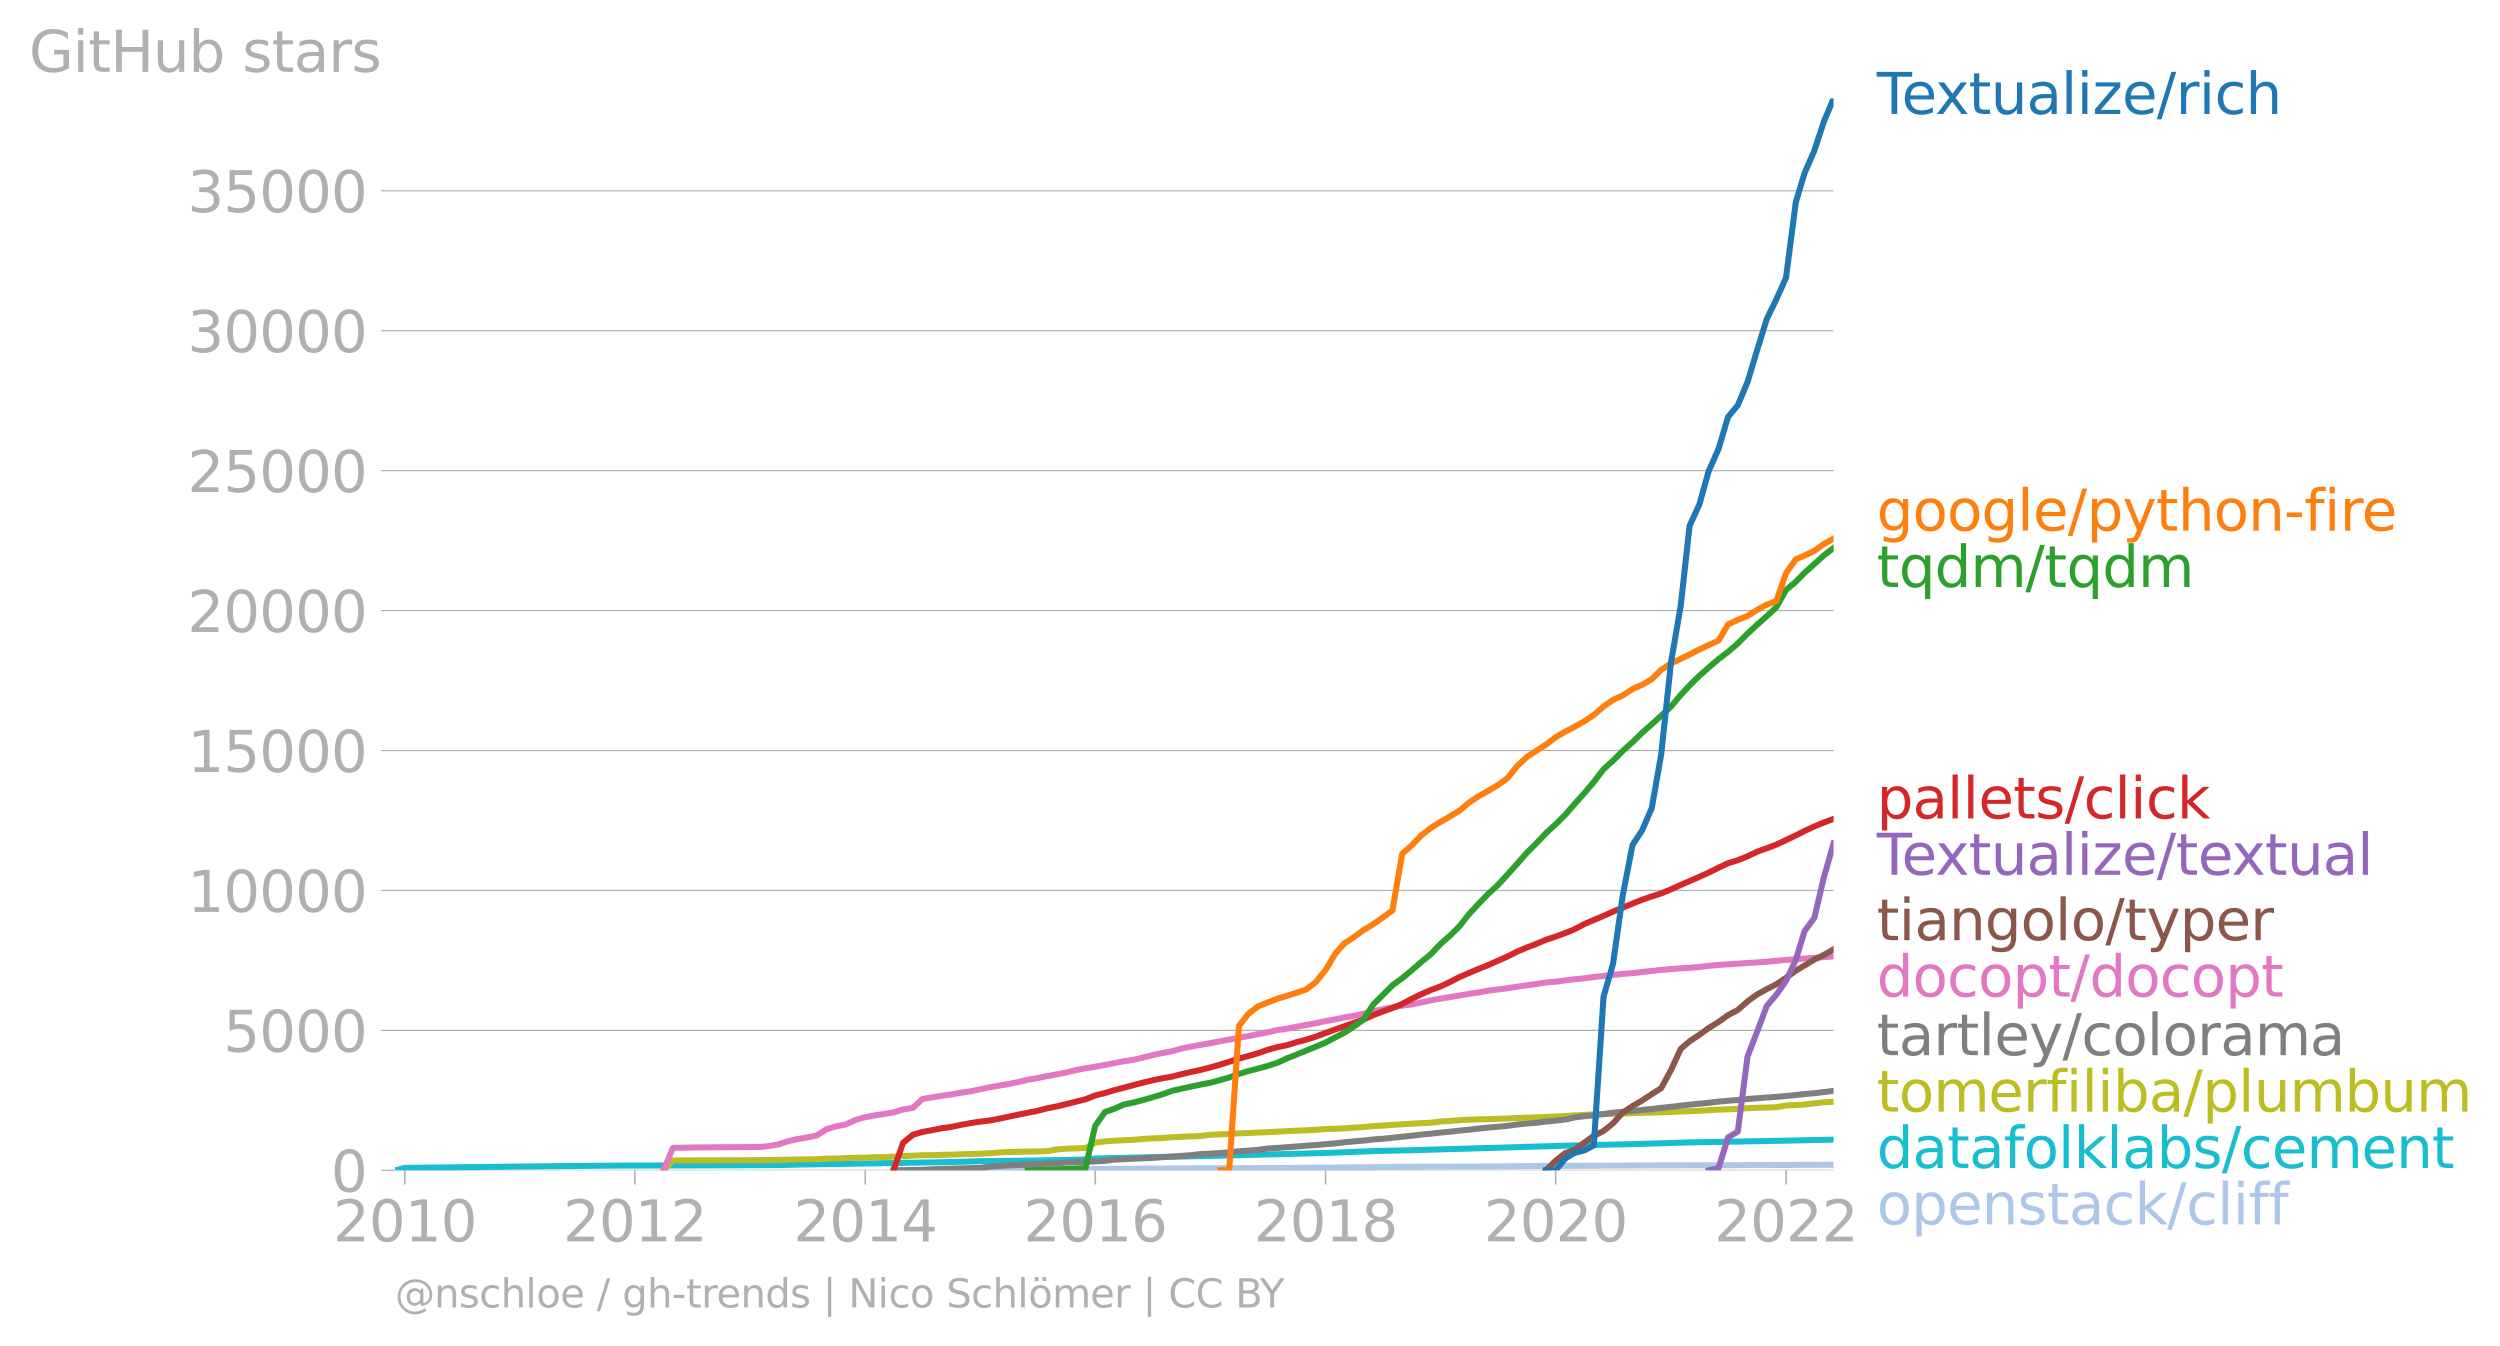 <svg xmlns:xlink="http://www.w3.org/1999/xlink" width="827.509" height="445.428" viewBox="0 0 620.632 334.071" xmlns="http://www.w3.org/2000/svg"><defs><style>*{stroke-linejoin:round;stroke-linecap:butt}</style></defs><g id="figure_1"><path d="M0 334.071h620.632V0H0v334.071z" style="fill:none" id="patch_1"/><g id="axes_1"><path d="M98.073 290.544h357.12V24.432H98.073v266.112z" style="fill:none" id="patch_2"/><g id="matplotlib.axis_1"><g id="xtick_1"><g id="line2d_1"><defs><path id="m440fc0f6ee" d="M0 0v3.5" style="stroke:#b0b0b0;stroke-width:.4"/></defs><use xlink:href="#m440fc0f6ee" x="100.498" y="290.544" style="fill:#b0b0b0;stroke:#b0b0b0;stroke-width:.4"/></g><g style="fill:#b0b0b0" transform="matrix(.14 0 0 -.14 82.683 308.182)" id="text_1"><defs><path id="DejaVuSans-32" d="M1228 531h2203V0H469v531q359 372 979 998 621 627 780 809 303 340 423 576 121 236 121 464 0 372-261 606-261 235-680 235-297 0-627-103-329-103-704-313v638q381 153 712 231 332 78 607 78 725 0 1156-363 431-362 431-968 0-288-108-546-107-257-392-607-78-91-497-524-418-433-1181-1211z" transform="scale(.016)"/><path id="DejaVuSans-30" d="M2034 4250q-487 0-733-480-245-479-245-1442 0-959 245-1439 246-480 733-480 491 0 736 480 246 480 246 1439 0 963-246 1442-245 480-736 480zm0 500q785 0 1199-621 414-620 414-1801 0-1178-414-1799Q2819-91 2034-91q-784 0-1198 620-414 621-414 1799 0 1181 414 1801 414 621 1198 621z" transform="scale(.016)"/><path id="DejaVuSans-31" d="M794 531h1031v3560L703 3866v575l1116 225h631V531h1031V0H794v531z" transform="scale(.016)"/></defs><use xlink:href="#DejaVuSans-32"/><use xlink:href="#DejaVuSans-30" x="63.623"/><use xlink:href="#DejaVuSans-31" x="127.246"/><use xlink:href="#DejaVuSans-30" x="190.869"/></g></g><g id="xtick_2"><use xlink:href="#m440fc0f6ee" x="157.606" y="290.544" style="fill:#b0b0b0;stroke:#b0b0b0;stroke-width:.4" id="line2d_2"/><g style="fill:#b0b0b0" transform="matrix(.14 0 0 -.14 139.791 308.182)" id="text_2"><use xlink:href="#DejaVuSans-32"/><use xlink:href="#DejaVuSans-30" x="63.623"/><use xlink:href="#DejaVuSans-31" x="127.246"/><use xlink:href="#DejaVuSans-32" x="190.869"/></g></g><g id="xtick_3"><use xlink:href="#m440fc0f6ee" x="214.792" y="290.544" style="fill:#b0b0b0;stroke:#b0b0b0;stroke-width:.4" id="line2d_3"/><g style="fill:#b0b0b0" transform="matrix(.14 0 0 -.14 196.977 308.182)" id="text_3"><defs><path id="DejaVuSans-34" d="M2419 4116 825 1625h1594v2491zm-166 550h794V1625h666v-525h-666V0h-628v1100H313v609l1940 2957z" transform="scale(.016)"/></defs><use xlink:href="#DejaVuSans-32"/><use xlink:href="#DejaVuSans-30" x="63.623"/><use xlink:href="#DejaVuSans-31" x="127.246"/><use xlink:href="#DejaVuSans-34" x="190.869"/></g></g><g id="xtick_4"><use xlink:href="#m440fc0f6ee" x="271.9" y="290.544" style="fill:#b0b0b0;stroke:#b0b0b0;stroke-width:.4" id="line2d_4"/><g style="fill:#b0b0b0" transform="matrix(.14 0 0 -.14 254.085 308.182)" id="text_4"><defs><path id="DejaVuSans-36" d="M2113 2584q-425 0-674-291-248-290-248-796 0-503 248-796 249-292 674-292t673 292q248 293 248 796 0 506-248 796-248 291-673 291zm1253 1979v-575q-238 112-480 171-242 60-480 60-625 0-955-422-329-422-376-1275 184 272 462 417 279 145 613 145 703 0 1111-427 408-426 408-1160 0-719-425-1154Q2819-91 2113-91q-810 0-1238 620-428 621-428 1799 0 1106 525 1764t1409 658q238 0 480-47t505-140z" transform="scale(.016)"/></defs><use xlink:href="#DejaVuSans-32"/><use xlink:href="#DejaVuSans-30" x="63.623"/><use xlink:href="#DejaVuSans-31" x="127.246"/><use xlink:href="#DejaVuSans-36" x="190.869"/></g></g><g id="xtick_5"><use xlink:href="#m440fc0f6ee" x="329.086" y="290.544" style="fill:#b0b0b0;stroke:#b0b0b0;stroke-width:.4" id="line2d_5"/><g style="fill:#b0b0b0" transform="matrix(.14 0 0 -.14 311.271 308.182)" id="text_5"><defs><path id="DejaVuSans-38" d="M2034 2216q-450 0-708-241-257-241-257-662 0-422 257-663 258-241 708-241t709 242q260 243 260 662 0 421-258 662-257 241-711 241zm-631 268q-406 100-633 378-226 279-226 679 0 559 398 884 399 325 1092 325 697 0 1094-325t397-884q0-400-227-679-226-278-629-378 456-106 710-416 255-309 255-755 0-679-414-1042Q2806-91 2034-91q-771 0-1186 362-414 363-414 1042 0 446 256 755 257 310 713 416zm-231 997q0-362 226-565 227-203 636-203 407 0 636 203 230 203 230 565 0 363-230 566-229 203-636 203-409 0-636-203-226-203-226-566z" transform="scale(.016)"/></defs><use xlink:href="#DejaVuSans-32"/><use xlink:href="#DejaVuSans-30" x="63.623"/><use xlink:href="#DejaVuSans-31" x="127.246"/><use xlink:href="#DejaVuSans-38" x="190.869"/></g></g><g id="xtick_6"><use xlink:href="#m440fc0f6ee" x="386.194" y="290.544" style="fill:#b0b0b0;stroke:#b0b0b0;stroke-width:.4" id="line2d_6"/><g style="fill:#b0b0b0" transform="matrix(.14 0 0 -.14 368.38 308.182)" id="text_6"><use xlink:href="#DejaVuSans-32"/><use xlink:href="#DejaVuSans-30" x="63.623"/><use xlink:href="#DejaVuSans-32" x="127.246"/><use xlink:href="#DejaVuSans-30" x="190.869"/></g></g><g id="xtick_7"><use xlink:href="#m440fc0f6ee" x="443.38" y="290.544" style="fill:#b0b0b0;stroke:#b0b0b0;stroke-width:.4" id="line2d_7"/><g style="fill:#b0b0b0" transform="matrix(.14 0 0 -.14 425.565 308.182)" id="text_7"><use xlink:href="#DejaVuSans-32"/><use xlink:href="#DejaVuSans-30" x="63.623"/><use xlink:href="#DejaVuSans-32" x="127.246"/><use xlink:href="#DejaVuSans-32" x="190.869"/></g></g></g><g id="matplotlib.axis_2"><g id="ytick_1"><path d="M98.073 290.544h357.12" clip-path="url(#p02542da5e5)" style="fill:none;stroke:#b0b0b0;stroke-width:.3;stroke-linecap:square" id="line2d_8"/><g id="line2d_9"><defs><path id="ma3ceaf0eef" d="M0 0h-3.5" style="stroke:#b0b0b0;stroke-width:.3"/></defs><use xlink:href="#ma3ceaf0eef" x="98.073" y="290.544" style="fill:#b0b0b0;stroke:#b0b0b0;stroke-width:.3"/></g><use xlink:href="#DejaVuSans-30" style="fill:#b0b0b0" transform="matrix(.14 0 0 -.14 82.166 295.863)" id="text_8"/></g><g id="ytick_2"><path d="M98.073 255.803h357.12" clip-path="url(#p02542da5e5)" style="fill:none;stroke:#b0b0b0;stroke-width:.3;stroke-linecap:square" id="line2d_10"/><use xlink:href="#ma3ceaf0eef" x="98.073" y="255.803" style="fill:#b0b0b0;stroke:#b0b0b0;stroke-width:.3" id="line2d_11"/><g style="fill:#b0b0b0" transform="matrix(.14 0 0 -.14 55.443 261.122)" id="text_9"><defs><path id="DejaVuSans-35" d="M691 4666h2478v-532H1269V2991q137 47 274 70 138 23 276 23 781 0 1237-428 457-428 457-1159 0-753-469-1171Q2575-91 1722-91q-294 0-599 50Q819 9 494 109v635q281-153 581-228t634-75q541 0 856 284 316 284 316 772 0 487-316 771-315 285-856 285-253 0-505-56-251-56-513-175v2344z" transform="scale(.016)"/></defs><use xlink:href="#DejaVuSans-35"/><use xlink:href="#DejaVuSans-30" x="63.623"/><use xlink:href="#DejaVuSans-30" x="127.246"/><use xlink:href="#DejaVuSans-30" x="190.869"/></g></g><g id="ytick_3"><path d="M98.073 221.063h357.12" clip-path="url(#p02542da5e5)" style="fill:none;stroke:#b0b0b0;stroke-width:.3;stroke-linecap:square" id="line2d_12"/><use xlink:href="#ma3ceaf0eef" x="98.073" y="221.063" style="fill:#b0b0b0;stroke:#b0b0b0;stroke-width:.3" id="line2d_13"/><g style="fill:#b0b0b0" transform="matrix(.14 0 0 -.14 46.536 226.382)" id="text_10"><use xlink:href="#DejaVuSans-31"/><use xlink:href="#DejaVuSans-30" x="63.623"/><use xlink:href="#DejaVuSans-30" x="127.246"/><use xlink:href="#DejaVuSans-30" x="190.869"/><use xlink:href="#DejaVuSans-30" x="254.492"/></g></g><g id="ytick_4"><path d="M98.073 186.322h357.12" clip-path="url(#p02542da5e5)" style="fill:none;stroke:#b0b0b0;stroke-width:.3;stroke-linecap:square" id="line2d_14"/><use xlink:href="#ma3ceaf0eef" x="98.073" y="186.322" style="fill:#b0b0b0;stroke:#b0b0b0;stroke-width:.3" id="line2d_15"/><g style="fill:#b0b0b0" transform="matrix(.14 0 0 -.14 46.536 191.641)" id="text_11"><use xlink:href="#DejaVuSans-31"/><use xlink:href="#DejaVuSans-35" x="63.623"/><use xlink:href="#DejaVuSans-30" x="127.246"/><use xlink:href="#DejaVuSans-30" x="190.869"/><use xlink:href="#DejaVuSans-30" x="254.492"/></g></g><g id="ytick_5"><path d="M98.073 151.582h357.12" clip-path="url(#p02542da5e5)" style="fill:none;stroke:#b0b0b0;stroke-width:.3;stroke-linecap:square" id="line2d_16"/><use xlink:href="#ma3ceaf0eef" x="98.073" y="151.582" style="fill:#b0b0b0;stroke:#b0b0b0;stroke-width:.3" id="line2d_17"/><g style="fill:#b0b0b0" transform="matrix(.14 0 0 -.14 46.536 156.9)" id="text_12"><use xlink:href="#DejaVuSans-32"/><use xlink:href="#DejaVuSans-30" x="63.623"/><use xlink:href="#DejaVuSans-30" x="127.246"/><use xlink:href="#DejaVuSans-30" x="190.869"/><use xlink:href="#DejaVuSans-30" x="254.492"/></g></g><g id="ytick_6"><path d="M98.073 116.842h357.12" clip-path="url(#p02542da5e5)" style="fill:none;stroke:#b0b0b0;stroke-width:.3;stroke-linecap:square" id="line2d_18"/><use xlink:href="#ma3ceaf0eef" x="98.073" y="116.842" style="fill:#b0b0b0;stroke:#b0b0b0;stroke-width:.3" id="line2d_19"/><g style="fill:#b0b0b0" transform="matrix(.14 0 0 -.14 46.536 122.16)" id="text_13"><use xlink:href="#DejaVuSans-32"/><use xlink:href="#DejaVuSans-35" x="63.623"/><use xlink:href="#DejaVuSans-30" x="127.246"/><use xlink:href="#DejaVuSans-30" x="190.869"/><use xlink:href="#DejaVuSans-30" x="254.492"/></g></g><g id="ytick_7"><path d="M98.073 82.101h357.12" clip-path="url(#p02542da5e5)" style="fill:none;stroke:#b0b0b0;stroke-width:.3;stroke-linecap:square" id="line2d_20"/><use xlink:href="#ma3ceaf0eef" x="98.073" y="82.101" style="fill:#b0b0b0;stroke:#b0b0b0;stroke-width:.3" id="line2d_21"/><g style="fill:#b0b0b0" transform="matrix(.14 0 0 -.14 46.536 87.42)" id="text_14"><defs><path id="DejaVuSans-33" d="M2597 2516q453-97 707-404 255-306 255-756 0-690-475-1069Q2609-91 1734-91q-293 0-604 58T488 141v609q262-153 574-231 313-78 654-78 593 0 904 234t311 681q0 413-289 645-289 233-804 233h-544v519h569q465 0 712 186t247 536q0 359-255 551-254 193-729 193-260 0-557-57-297-56-653-174v562q360 100 674 150t592 50q719 0 1137-327 419-326 419-882 0-388-222-655t-631-370z" transform="scale(.016)"/></defs><use xlink:href="#DejaVuSans-33"/><use xlink:href="#DejaVuSans-30" x="63.623"/><use xlink:href="#DejaVuSans-30" x="127.246"/><use xlink:href="#DejaVuSans-30" x="190.869"/><use xlink:href="#DejaVuSans-30" x="254.492"/></g></g><g id="ytick_8"><path d="M98.073 47.36h357.12" clip-path="url(#p02542da5e5)" style="fill:none;stroke:#b0b0b0;stroke-width:.3;stroke-linecap:square" id="line2d_22"/><use xlink:href="#ma3ceaf0eef" x="98.073" y="47.361" style="fill:#b0b0b0;stroke:#b0b0b0;stroke-width:.3" id="line2d_23"/><g style="fill:#b0b0b0" transform="matrix(.14 0 0 -.14 46.536 52.68)" id="text_15"><use xlink:href="#DejaVuSans-33"/><use xlink:href="#DejaVuSans-35" x="63.623"/><use xlink:href="#DejaVuSans-30" x="127.246"/><use xlink:href="#DejaVuSans-30" x="190.869"/><use xlink:href="#DejaVuSans-30" x="254.492"/></g></g><g style="fill:#b0b0b0" transform="matrix(.14 0 0 -.14 7.2 17.838)" id="text_16"><defs><path id="DejaVuSans-47" d="M3809 666v1253H2778v519h1656V434q-365-259-806-392-440-133-940-133-1094 0-1712 639-617 640-617 1780 0 1144 617 1783 618 639 1712 639 456 0 867-113 411-112 758-331v-672q-350 297-744 447t-828 150q-857 0-1287-478-429-478-429-1425 0-944 429-1422 430-478 1287-478 334 0 596 58 263 58 472 180z" transform="scale(.016)"/><path id="DejaVuSans-69" d="M603 3500h575V0H603v3500zm0 1363h575v-729H603v729z" transform="scale(.016)"/><path id="DejaVuSans-74" d="M1172 4494v-994h1184v-447H1172V1153q0-428 117-550t477-122h590V0h-590q-666 0-919 248-253 249-253 905v1900H172v447h422v994h578z" transform="scale(.016)"/><path id="DejaVuSans-48" d="M628 4666h631V2753h2294v1913h631V0h-631v2222H1259V0H628v4666z" transform="scale(.016)"/><path id="DejaVuSans-75" d="M544 1381v2119h575V1403q0-497 193-746 194-248 582-248 465 0 735 297 271 297 271 810v1984h575V0h-575v538q-209-319-486-474-276-155-642-155-603 0-916 375-312 375-312 1097zm1447 2203z" transform="scale(.016)"/><path id="DejaVuSans-62" d="M3116 1747q0 634-261 995t-717 361q-457 0-718-361t-261-995q0-634 261-995t718-361q456 0 717 361t261 995zM1159 2969q182 312 458 463 277 152 661 152 638 0 1036-506 399-506 399-1331T3314 415Q2916-91 2278-91q-384 0-661 152-276 152-458 464V0H581v4863h578V2969z" transform="scale(.016)"/><path id="DejaVuSans-73" d="M2834 3397v-544q-243 125-506 187-262 63-544 63-428 0-642-131t-214-394q0-200 153-314t616-217l197-44q612-131 870-370t258-667q0-488-386-773Q2250-91 1575-91q-281 0-586 55T347 128v594q319-166 628-249 309-82 613-82 406 0 624 139 219 139 219 392 0 234-158 359-157 125-692 241l-200 47q-534 112-772 345-237 233-237 639 0 494 350 762 350 269 994 269 318 0 599-47 282-46 519-140z" transform="scale(.016)"/><path id="DejaVuSans-61" d="M2194 1759q-697 0-966-159t-269-544q0-306 202-486 202-179 548-179 479 0 768 339t289 901v128h-572zm1147 238V0h-575v531q-197-318-491-470T1556-91q-537 0-855 302-317 302-317 808 0 590 395 890 396 300 1180 300h807v57q0 397-261 614t-733 217q-300 0-585-72-284-72-546-216v532q315 122 612 182 297 61 578 61 760 0 1135-394 375-393 375-1193z" transform="scale(.016)"/><path id="DejaVuSans-72" d="M2631 2963q-97 56-211 82-114 27-251 27-488 0-749-317t-261-911V0H581v3500h578v-544q182 319 472 473 291 155 707 155 59 0 131-8 72-7 159-23l3-590z" transform="scale(.016)"/></defs><use xlink:href="#DejaVuSans-47"/><use xlink:href="#DejaVuSans-69" x="77.49"/><use xlink:href="#DejaVuSans-74" x="105.273"/><use xlink:href="#DejaVuSans-48" x="144.482"/><use xlink:href="#DejaVuSans-75" x="219.678"/><use xlink:href="#DejaVuSans-62" x="283.057"/><use xlink:href="#DejaVuSans-20" x="346.533"/><use xlink:href="#DejaVuSans-73" x="378.32"/><use xlink:href="#DejaVuSans-74" x="430.42"/><use xlink:href="#DejaVuSans-61" x="469.629"/><use xlink:href="#DejaVuSans-72" x="530.908"/><use xlink:href="#DejaVuSans-73" x="572.021"/></g></g><path d="m221.833 290.544 2.347-.007h2.425l2.347-.007h2.425l2.425-.097 2.347-.056 2.425-.014 2.347-.007h2.425l2.425-.014 2.19-.02 2.426-.014 2.347-.007 2.425-.014h2.347l2.425-.007 2.425-.014 2.347-.007 2.425-.007 2.347-.014 2.425-.02 2.425-.022 2.269-.02h2.425l2.347-.028 2.425-.028 2.347-.02 2.425-.008 2.425-.02 2.347-.021 2.425-.014 2.347-.035h2.425l2.426-.007h2.19l2.425-.014 2.347-.007 2.425-.007 2.347-.014h2.425l2.425-.014 2.347-.014 2.425-.027 2.347-.014 2.425-.021 2.425-.02 2.19-.029 2.426-.027 2.347-.014 2.425-.021 2.347-.028 2.425-.056 2.425-.013 2.347-.014 2.425-.007 2.347-.021h2.425l2.425-.007 2.19-.007 2.426-.007 2.347-.007 2.425-.028 2.347-.014 2.425-.02 2.425-.021 2.347-.021 2.425-.021 2.347-.007 2.425-.014 2.425-.02h2.27l2.424-.022 2.347-.007 2.425-.02 2.347-.007 2.425-.007 2.425-.007 2.347-.021 2.425-.02 2.347-.008h4.851l2.19-.014 2.425-.007h2.347l2.425-.007 2.347-.007 2.425-.007 2.425-.027 2.347-.014 2.425-.007 2.347-.007h2.425l2.426-.021 2.19-.014 2.425-.007 2.347-.007 2.425-.007" clip-path="url(#p02542da5e5)" style="fill:none;stroke:#aec7e8;stroke-width:1.5;stroke-linecap:square" id="line2d_24"/><path d="m98.073 290.544 2.425-.619 35.595-.403 16.741-.152 30.98-.084 9.465-.055 4.772-.118 38.098-.626 7.197-.215 14.16-.174 11.97-.243 2.424-.25 14.238-.34 14.394-.306 28.554-.73 11.813-.458 9.544-.223 40.445-1.188 16.741-.389 11.813-.368 23.938-.431 9.388-.202 2.425-.048h0" clip-path="url(#p02542da5e5)" style="fill:none;stroke:#17becf;stroke-width:1.5;stroke-linecap:square" id="line2d_25"/><path d="m164.725 290.544 2.347-2.453 2.425-.028 2.347-.014 2.425-.006h2.425l2.347-.007 2.425-.014h2.347l2.425-.007h2.425l2.19-.021 2.426-.063 2.347-.041 2.425-.042 2.347-.035 2.425-.041 2.425-.14 2.347-.034 2.425-.104 2.347-.07 2.425-.042 2.425-.097 2.19-.02 2.426-.133 2.347-.146 2.425-.083 2.347-.118 2.425-.014 2.425-.076 2.347-.063 2.425-.083 2.347-.07 2.425-.083 2.425-.097 2.19-.195 2.426-.104 2.347-.077 2.425-.041 2.347-.028 2.425-.083 2.425-.417 2.347-.188 2.425-.083 2.347-.084 2.425-1.34 2.425-.306 2.269-.174 2.425-.097 2.347-.125 2.425-.223 2.347-.132 2.425-.083 2.425-.202 2.347-.11 2.425-.105 2.347-.097 2.425-.3 2.426-.103 2.19-.084 2.425-.16 2.347-.09 2.425-.118 2.347-.09 2.425-.132 2.425-.132 2.347-.098 2.425-.097 2.347-.132 2.425-.187 2.425-.07 2.19-.083 2.426-.202 2.347-.118 2.425-.257 2.347-.118 2.425-.174 2.425-.153 2.347-.146 2.425-.139 2.347-.104 2.425-.306 2.425-.145 2.19-.181 2.426-.118 2.347-.097 2.425-.05 2.347-.076 2.425-.083 2.425-.097 2.347-.09 2.425-.09 2.347-.098 2.425-.104 2.425-.14 2.27-.145 2.424-.118 2.347-.118 2.425-.077 2.347-.076 2.425-.084 2.425-.097 2.347-.049 2.425-.076 2.347-.076 2.425-.09 2.426-.105 2.19-.076 2.425-.105 2.347-.166 2.425-.118 2.347-.077 2.425-.097 2.425-.188 2.347-.097 2.425-.049 2.347-.097 2.425-.403 2.426-.125 2.19-.132 2.425-.299 2.347-.264 2.425-.118" clip-path="url(#p02542da5e5)" style="fill:none;stroke:#bcbd22;stroke-width:1.5;stroke-linecap:square" id="line2d_26"/><g style="fill:#1f77b4" transform="matrix(.14 0 0 -.14 465.907 28.295)" id="text_17"><defs><path id="DejaVuSans-54" d="M-19 4666h3947v-532H2272V0h-634v4134H-19v532z" transform="scale(.016)"/><path id="DejaVuSans-65" d="M3597 1894v-281H953q38-594 358-905t892-311q331 0 642 81t618 244V178Q3153 47 2828-22t-659-69q-838 0-1327 487-489 488-489 1320 0 859 464 1363 464 505 1252 505 706 0 1117-455 411-454 411-1235zm-575 169q-6 471-264 752-258 282-683 282-481 0-770-272t-333-766l2050 4z" transform="scale(.016)"/><path id="DejaVuSans-78" d="M3513 3500 2247 1797 3578 0h-678L1881 1375 863 0H184l1360 1831L300 3500h678l928-1247 928 1247h679z" transform="scale(.016)"/><path id="DejaVuSans-6c" d="M603 4863h575V0H603v4863z" transform="scale(.016)"/><path id="DejaVuSans-7a" d="M353 3500h2731v-525L922 459h2162V0H275v525l2163 2516H353v459z" transform="scale(.016)"/><path id="DejaVuSans-2f" d="M1625 4666h531L531-594H0l1625 5260z" transform="scale(.016)"/><path id="DejaVuSans-63" d="M3122 3366v-538q-244 135-489 202t-495 67q-560 0-870-355-309-354-309-995t309-996q310-354 870-354 250 0 495 67t489 202V134Q2881 22 2623-34q-257-57-548-57-791 0-1257 497-465 497-465 1341 0 856 470 1346 471 491 1290 491 265 0 518-55 253-54 491-163z" transform="scale(.016)"/><path id="DejaVuSans-68" d="M3513 2113V0h-575v2094q0 497-194 743-194 247-581 247-466 0-735-297-269-296-269-809V0H581v4863h578V2956q207 316 486 472 280 156 646 156 603 0 912-373 310-373 310-1098z" transform="scale(.016)"/></defs><use xlink:href="#DejaVuSans-54"/><use xlink:href="#DejaVuSans-65" x="44.084"/><use xlink:href="#DejaVuSans-78" x="103.857"/><use xlink:href="#DejaVuSans-74" x="163.037"/><use xlink:href="#DejaVuSans-75" x="202.246"/><use xlink:href="#DejaVuSans-61" x="265.625"/><use xlink:href="#DejaVuSans-6c" x="326.904"/><use xlink:href="#DejaVuSans-69" x="354.688"/><use xlink:href="#DejaVuSans-7a" x="382.471"/><use xlink:href="#DejaVuSans-65" x="434.961"/><use xlink:href="#DejaVuSans-2f" x="496.484"/><use xlink:href="#DejaVuSans-72" x="530.176"/><use xlink:href="#DejaVuSans-69" x="571.289"/><use xlink:href="#DejaVuSans-63" x="599.072"/><use xlink:href="#DejaVuSans-68" x="654.053"/></g><g style="fill:#ff7f0e" transform="matrix(.14 0 0 -.14 465.907 131.725)" id="text_18"><defs><path id="DejaVuSans-67" d="M2906 1791q0 625-258 968-257 344-723 344-462 0-720-344-258-343-258-968 0-622 258-966t720-344q466 0 723 344 258 344 258 966zm575-1357q0-893-397-1329-396-436-1215-436-303 0-572 45t-522 139v559q253-137 500-202 247-66 503-66 566 0 847 295t281 892v285q-178-310-456-463T1784 0Q1141 0 747 490 353 981 353 1791q0 812 394 1302 394 491 1037 491 388 0 666-153t456-462v531h575V434z" transform="scale(.016)"/><path id="DejaVuSans-6f" d="M1959 3097q-462 0-731-361t-269-989q0-628 267-989 268-361 733-361 460 0 728 362 269 363 269 988 0 622-269 986-268 364-728 364zm0 487q750 0 1178-488 429-487 429-1349 0-859-429-1349Q2709-91 1959-91q-753 0-1180 489-426 490-426 1349 0 862 426 1349 427 488 1180 488z" transform="scale(.016)"/><path id="DejaVuSans-70" d="M1159 525v-1856H581v4831h578v-531q182 312 458 463 277 152 661 152 638 0 1036-506 399-506 399-1331T3314 415Q2916-91 2278-91q-384 0-661 152-276 152-458 464zm1957 1222q0 634-261 995t-717 361q-457 0-718-361t-261-995q0-634 261-995t718-361q456 0 717 361t261 995z" transform="scale(.016)"/><path id="DejaVuSans-79" d="M2059-325q-243-625-475-815-231-191-618-191H506v481h338q237 0 368 113 132 112 291 531l103 262L191 3500h609L1894 763l1094 2737h609L2059-325z" transform="scale(.016)"/><path id="DejaVuSans-6e" d="M3513 2113V0h-575v2094q0 497-194 743-194 247-581 247-466 0-735-297-269-296-269-809V0H581v3500h578v-544q207 316 486 472 280 156 646 156 603 0 912-373 310-373 310-1098z" transform="scale(.016)"/><path id="DejaVuSans-2d" d="M313 2009h1684v-512H313v512z" transform="scale(.016)"/><path id="DejaVuSans-66" d="M2375 4863v-479h-550q-309 0-430-125-120-125-120-450v-309h947v-447h-947V0H697v3053H147v447h550v244q0 584 272 851 272 268 862 268h544z" transform="scale(.016)"/></defs><use xlink:href="#DejaVuSans-67"/><use xlink:href="#DejaVuSans-6f" x="63.477"/><use xlink:href="#DejaVuSans-6f" x="124.658"/><use xlink:href="#DejaVuSans-67" x="185.84"/><use xlink:href="#DejaVuSans-6c" x="249.316"/><use xlink:href="#DejaVuSans-65" x="277.1"/><use xlink:href="#DejaVuSans-2f" x="338.623"/><use xlink:href="#DejaVuSans-70" x="372.314"/><use xlink:href="#DejaVuSans-79" x="435.791"/><use xlink:href="#DejaVuSans-74" x="494.971"/><use xlink:href="#DejaVuSans-68" x="534.18"/><use xlink:href="#DejaVuSans-6f" x="597.559"/><use xlink:href="#DejaVuSans-6e" x="658.74"/><use xlink:href="#DejaVuSans-2d" x="722.119"/><use xlink:href="#DejaVuSans-66" x="758.203"/><use xlink:href="#DejaVuSans-69" x="793.408"/><use xlink:href="#DejaVuSans-72" x="821.191"/><use xlink:href="#DejaVuSans-65" x="860.055"/></g><g style="fill:#2ca02c" transform="matrix(.14 0 0 -.14 465.907 145.725)" id="text_19"><defs><path id="DejaVuSans-71" d="M947 1747q0-634 261-995t717-361q456 0 718 361 263 361 263 995t-263 995q-262 361-718 361t-717-361q-261-361-261-995zM2906 525q-181-312-458-464-276-152-664-152-634 0-1033 506-398 507-398 1332t398 1331q399 506 1033 506 388 0 664-152 277-151 458-463v531h575v-4831h-575V525z" transform="scale(.016)"/><path id="DejaVuSans-64" d="M2906 2969v1894h575V0h-575v525q-181-312-458-464-276-152-664-152-634 0-1033 506-398 507-398 1332t398 1331q399 506 1033 506 388 0 664-152 277-151 458-463zM947 1747q0-634 261-995t717-361q456 0 718 361 263 361 263 995t-263 995q-262 361-718 361t-717-361q-261-361-261-995z" transform="scale(.016)"/><path id="DejaVuSans-6d" d="M3328 2828q216 388 516 572t706 184q547 0 844-383 297-382 297-1088V0h-578v2094q0 503-179 746-178 244-543 244-447 0-707-297-259-296-259-809V0h-578v2094q0 506-178 748t-550 242q-441 0-701-298-259-298-259-808V0H581v3500h578v-544q197 322 472 475t653 153q382 0 649-194 267-193 395-562z" transform="scale(.016)"/></defs><use xlink:href="#DejaVuSans-74"/><use xlink:href="#DejaVuSans-71" x="39.209"/><use xlink:href="#DejaVuSans-64" x="102.686"/><use xlink:href="#DejaVuSans-6d" x="166.162"/><use xlink:href="#DejaVuSans-2f" x="263.574"/><use xlink:href="#DejaVuSans-74" x="297.266"/><use xlink:href="#DejaVuSans-71" x="336.475"/><use xlink:href="#DejaVuSans-64" x="399.951"/><use xlink:href="#DejaVuSans-6d" x="463.428"/></g><g style="fill:#d62728" transform="matrix(.14 0 0 -.14 465.907 203.179)" id="text_20"><defs><path id="DejaVuSans-6b" d="M581 4863h578V1991l1716 1509h734L1753 1863 3688 0h-750L1159 1709V0H581v4863z" transform="scale(.016)"/></defs><use xlink:href="#DejaVuSans-70"/><use xlink:href="#DejaVuSans-61" x="63.477"/><use xlink:href="#DejaVuSans-6c" x="124.756"/><use xlink:href="#DejaVuSans-6c" x="152.539"/><use xlink:href="#DejaVuSans-65" x="180.322"/><use xlink:href="#DejaVuSans-74" x="241.846"/><use xlink:href="#DejaVuSans-73" x="281.055"/><use xlink:href="#DejaVuSans-2f" x="333.154"/><use xlink:href="#DejaVuSans-63" x="366.846"/><use xlink:href="#DejaVuSans-6c" x="421.826"/><use xlink:href="#DejaVuSans-69" x="449.609"/><use xlink:href="#DejaVuSans-63" x="477.393"/><use xlink:href="#DejaVuSans-6b" x="532.373"/></g><g style="fill:#9467bd" transform="matrix(.14 0 0 -.14 465.907 217.179)" id="text_21"><use xlink:href="#DejaVuSans-54"/><use xlink:href="#DejaVuSans-65" x="44.084"/><use xlink:href="#DejaVuSans-78" x="103.857"/><use xlink:href="#DejaVuSans-74" x="163.037"/><use xlink:href="#DejaVuSans-75" x="202.246"/><use xlink:href="#DejaVuSans-61" x="265.625"/><use xlink:href="#DejaVuSans-6c" x="326.904"/><use xlink:href="#DejaVuSans-69" x="354.688"/><use xlink:href="#DejaVuSans-7a" x="382.471"/><use xlink:href="#DejaVuSans-65" x="434.961"/><use xlink:href="#DejaVuSans-2f" x="496.484"/><use xlink:href="#DejaVuSans-74" x="530.176"/><use xlink:href="#DejaVuSans-65" x="569.385"/><use xlink:href="#DejaVuSans-78" x="629.158"/><use xlink:href="#DejaVuSans-74" x="688.338"/><use xlink:href="#DejaVuSans-75" x="727.547"/><use xlink:href="#DejaVuSans-61" x="790.926"/><use xlink:href="#DejaVuSans-6c" x="852.205"/></g><g style="fill:#8c564b" transform="matrix(.14 0 0 -.14 465.907 233.406)" id="text_22"><use xlink:href="#DejaVuSans-74"/><use xlink:href="#DejaVuSans-69" x="39.209"/><use xlink:href="#DejaVuSans-61" x="66.992"/><use xlink:href="#DejaVuSans-6e" x="128.271"/><use xlink:href="#DejaVuSans-67" x="191.65"/><use xlink:href="#DejaVuSans-6f" x="255.127"/><use xlink:href="#DejaVuSans-6c" x="316.309"/><use xlink:href="#DejaVuSans-6f" x="344.092"/><use xlink:href="#DejaVuSans-2f" x="405.273"/><use xlink:href="#DejaVuSans-74" x="438.965"/><use xlink:href="#DejaVuSans-79" x="478.174"/><use xlink:href="#DejaVuSans-70" x="537.354"/><use xlink:href="#DejaVuSans-65" x="600.83"/><use xlink:href="#DejaVuSans-72" x="662.354"/></g><g style="fill:#e377c2" transform="matrix(.14 0 0 -.14 465.907 247.406)" id="text_23"><use xlink:href="#DejaVuSans-64"/><use xlink:href="#DejaVuSans-6f" x="63.477"/><use xlink:href="#DejaVuSans-63" x="124.658"/><use xlink:href="#DejaVuSans-6f" x="179.639"/><use xlink:href="#DejaVuSans-70" x="240.82"/><use xlink:href="#DejaVuSans-74" x="304.297"/><use xlink:href="#DejaVuSans-2f" x="343.506"/><use xlink:href="#DejaVuSans-64" x="377.197"/><use xlink:href="#DejaVuSans-6f" x="440.674"/><use xlink:href="#DejaVuSans-63" x="501.855"/><use xlink:href="#DejaVuSans-6f" x="556.836"/><use xlink:href="#DejaVuSans-70" x="618.018"/><use xlink:href="#DejaVuSans-74" x="681.494"/></g><g style="fill:#7f7f7f" transform="matrix(.14 0 0 -.14 465.907 261.962)" id="text_24"><use xlink:href="#DejaVuSans-74"/><use xlink:href="#DejaVuSans-61" x="39.209"/><use xlink:href="#DejaVuSans-72" x="100.488"/><use xlink:href="#DejaVuSans-74" x="141.602"/><use xlink:href="#DejaVuSans-6c" x="180.811"/><use xlink:href="#DejaVuSans-65" x="208.594"/><use xlink:href="#DejaVuSans-79" x="270.117"/><use xlink:href="#DejaVuSans-2f" x="329.297"/><use xlink:href="#DejaVuSans-63" x="362.988"/><use xlink:href="#DejaVuSans-6f" x="417.969"/><use xlink:href="#DejaVuSans-6c" x="479.15"/><use xlink:href="#DejaVuSans-6f" x="506.934"/><use xlink:href="#DejaVuSans-72" x="568.115"/><use xlink:href="#DejaVuSans-61" x="609.229"/><use xlink:href="#DejaVuSans-6d" x="670.508"/><use xlink:href="#DejaVuSans-61" x="767.92"/></g><g style="fill:#bcbd22" transform="matrix(.14 0 0 -.14 465.907 275.962)" id="text_25"><use xlink:href="#DejaVuSans-74"/><use xlink:href="#DejaVuSans-6f" x="39.209"/><use xlink:href="#DejaVuSans-6d" x="100.391"/><use xlink:href="#DejaVuSans-65" x="197.803"/><use xlink:href="#DejaVuSans-72" x="259.326"/><use xlink:href="#DejaVuSans-66" x="300.439"/><use xlink:href="#DejaVuSans-69" x="335.645"/><use xlink:href="#DejaVuSans-6c" x="363.428"/><use xlink:href="#DejaVuSans-69" x="391.211"/><use xlink:href="#DejaVuSans-62" x="418.994"/><use xlink:href="#DejaVuSans-61" x="482.471"/><use xlink:href="#DejaVuSans-2f" x="543.75"/><use xlink:href="#DejaVuSans-70" x="577.441"/><use xlink:href="#DejaVuSans-6c" x="640.918"/><use xlink:href="#DejaVuSans-75" x="668.701"/><use xlink:href="#DejaVuSans-6d" x="732.08"/><use xlink:href="#DejaVuSans-62" x="829.492"/><use xlink:href="#DejaVuSans-75" x="892.969"/><use xlink:href="#DejaVuSans-6d" x="956.348"/></g><g style="fill:#17becf" transform="matrix(.14 0 0 -.14 465.907 289.962)" id="text_26"><use xlink:href="#DejaVuSans-64"/><use xlink:href="#DejaVuSans-61" x="63.477"/><use xlink:href="#DejaVuSans-74" x="124.756"/><use xlink:href="#DejaVuSans-61" x="163.965"/><use xlink:href="#DejaVuSans-66" x="225.244"/><use xlink:href="#DejaVuSans-6f" x="260.449"/><use xlink:href="#DejaVuSans-6c" x="321.631"/><use xlink:href="#DejaVuSans-6b" x="349.414"/><use xlink:href="#DejaVuSans-6c" x="407.324"/><use xlink:href="#DejaVuSans-61" x="435.107"/><use xlink:href="#DejaVuSans-62" x="496.387"/><use xlink:href="#DejaVuSans-73" x="559.863"/><use xlink:href="#DejaVuSans-2f" x="611.963"/><use xlink:href="#DejaVuSans-63" x="645.654"/><use xlink:href="#DejaVuSans-65" x="700.635"/><use xlink:href="#DejaVuSans-6d" x="762.158"/><use xlink:href="#DejaVuSans-65" x="859.57"/><use xlink:href="#DejaVuSans-6e" x="921.094"/><use xlink:href="#DejaVuSans-74" x="984.473"/></g><g style="fill:#aec7e8" transform="matrix(.14 0 0 -.14 465.907 303.962)" id="text_27"><use xlink:href="#DejaVuSans-6f"/><use xlink:href="#DejaVuSans-70" x="61.182"/><use xlink:href="#DejaVuSans-65" x="124.658"/><use xlink:href="#DejaVuSans-6e" x="186.182"/><use xlink:href="#DejaVuSans-73" x="249.561"/><use xlink:href="#DejaVuSans-74" x="301.66"/><use xlink:href="#DejaVuSans-61" x="340.869"/><use xlink:href="#DejaVuSans-63" x="402.148"/><use xlink:href="#DejaVuSans-6b" x="457.129"/><use xlink:href="#DejaVuSans-2f" x="515.039"/><use xlink:href="#DejaVuSans-63" x="548.73"/><use xlink:href="#DejaVuSans-6c" x="603.711"/><use xlink:href="#DejaVuSans-69" x="631.494"/><use xlink:href="#DejaVuSans-66" x="659.277"/><use xlink:href="#DejaVuSans-66" x="694.482"/></g><g style="fill:#b0b0b0" transform="matrix(.097 0 0 -.097 98.073 324.58)" id="text_28"><defs><path id="DejaVuSans-40" d="M2381 1678q0-447 222-702 222-254 610-254 384 0 604 256 221 256 221 700 0 438-225 695-225 258-607 258-378 0-602-256-223-256-223-697zm1703-934q-187-241-429-355t-564-114q-538 0-874 389t-336 1014q0 625 337 1015 338 391 873 391 322 0 565-117 244-117 428-354v409h447V722q457 69 714 417 258 349 258 902 0 334-99 628-98 294-298 544-325 409-792 626t-1017 217q-384 0-738-102-353-101-653-301-490-319-767-836-276-517-276-1120 0-497 179-932 180-434 521-765 328-325 759-495 431-171 922-171 403 0 792 136t714 389l281-347q-390-303-851-464t-936-161q-578 0-1091 205-512 205-912 595Q841 78 631 592q-209 514-209 1105 0 569 212 1084 213 516 607 907 403 396 931 607t1119 211q662 0 1229-272 568-271 952-771 234-307 357-666 124-359 124-744 0-822-497-1297T4084 263v481z" transform="scale(.016)"/><path id="DejaVuSans-7c" d="M1344 4891v-6400H813v6400h531z" transform="scale(.016)"/><path id="DejaVuSans-4e" d="M628 4666h850L3547 763v3903h612V0h-850L1241 3903V0H628v4666z" transform="scale(.016)"/><path id="DejaVuSans-53" d="M3425 4513v-616q-359 172-678 256-319 85-616 85-515 0-795-200t-280-569q0-310 186-468 186-157 705-254l381-78q706-135 1042-474t336-907q0-679-455-1029Q2797-91 1919-91q-331 0-705 75-373 75-773 222v650q384-215 753-325 369-109 725-109 540 0 834 212 294 213 294 607 0 343-211 537t-692 291l-385 75q-706 140-1022 440-315 300-315 835 0 619 436 975t1201 356q329 0 669-60 341-59 697-177z" transform="scale(.016)"/><path id="DejaVuSans-f6" d="M1959 3097q-462 0-731-361t-269-989q0-628 267-989 268-361 733-361 460 0 728 362 269 363 269 988 0 622-269 986-268 364-728 364zm0 487q750 0 1178-488 429-487 429-1349 0-859-429-1349Q2709-91 1959-91q-753 0-1180 489-426 490-426 1349 0 862 426 1349 427 488 1180 488zm295 1266h634v-631h-634v631zm-1222 0h634v-631h-634v631z" transform="scale(.016)"/><path id="DejaVuSans-43" d="M4122 4306v-665q-319 297-680 443-361 147-767 147-800 0-1225-489t-425-1414q0-922 425-1411t1225-489q406 0 767 147t680 444V359q-331-225-702-338-370-112-782-112-1060 0-1670 648-609 649-609 1771 0 1125 609 1773 610 649 1670 649 418 0 788-111 371-111 696-333z" transform="scale(.016)"/><path id="DejaVuSans-42" d="M1259 2228V519h1013q509 0 754 211 246 211 246 645 0 438-246 645-245 208-754 208H1259zm0 1919V2741h935q462 0 688 173 227 174 227 530 0 353-227 528-226 175-688 175h-935zm-631 519h1613q722 0 1112-300 391-300 391-853 0-429-200-682t-588-315q466-100 724-418 258-317 258-792 0-625-425-966Q3088 0 2303 0H628v4666z" transform="scale(.016)"/><path id="DejaVuSans-59" d="M-13 4666h679l1293-1919 1285 1919h678L2272 2222V0h-634v2222L-13 4666z" transform="scale(.016)"/></defs><use xlink:href="#DejaVuSans-40"/><use xlink:href="#DejaVuSans-6e" x="100"/><use xlink:href="#DejaVuSans-73" x="163.379"/><use xlink:href="#DejaVuSans-63" x="215.479"/><use xlink:href="#DejaVuSans-68" x="270.459"/><use xlink:href="#DejaVuSans-6c" x="333.838"/><use xlink:href="#DejaVuSans-6f" x="361.621"/><use xlink:href="#DejaVuSans-65" x="422.803"/><use xlink:href="#DejaVuSans-20" x="484.326"/><use xlink:href="#DejaVuSans-2f" x="516.113"/><use xlink:href="#DejaVuSans-20" x="549.805"/><use xlink:href="#DejaVuSans-67" x="581.592"/><use xlink:href="#DejaVuSans-68" x="645.068"/><use xlink:href="#DejaVuSans-2d" x="708.447"/><use xlink:href="#DejaVuSans-74" x="744.531"/><use xlink:href="#DejaVuSans-72" x="783.74"/><use xlink:href="#DejaVuSans-65" x="822.604"/><use xlink:href="#DejaVuSans-6e" x="884.127"/><use xlink:href="#DejaVuSans-64" x="947.506"/><use xlink:href="#DejaVuSans-73" x="1010.982"/><use xlink:href="#DejaVuSans-20" x="1063.082"/><use xlink:href="#DejaVuSans-7c" x="1094.869"/><use xlink:href="#DejaVuSans-20" x="1128.561"/><use xlink:href="#DejaVuSans-4e" x="1160.348"/><use xlink:href="#DejaVuSans-69" x="1235.152"/><use xlink:href="#DejaVuSans-63" x="1262.936"/><use xlink:href="#DejaVuSans-6f" x="1317.916"/><use xlink:href="#DejaVuSans-20" x="1379.098"/><use xlink:href="#DejaVuSans-53" x="1410.885"/><use xlink:href="#DejaVuSans-63" x="1474.361"/><use xlink:href="#DejaVuSans-68" x="1529.342"/><use xlink:href="#DejaVuSans-6c" x="1592.721"/><use xlink:href="#DejaVuSans-f6" x="1620.504"/><use xlink:href="#DejaVuSans-6d" x="1681.686"/><use xlink:href="#DejaVuSans-65" x="1779.098"/><use xlink:href="#DejaVuSans-72" x="1840.621"/><use xlink:href="#DejaVuSans-20" x="1881.734"/><use xlink:href="#DejaVuSans-7c" x="1913.521"/><use xlink:href="#DejaVuSans-20" x="1947.213"/><use xlink:href="#DejaVuSans-43" x="1979"/><use xlink:href="#DejaVuSans-43" x="2048.824"/><use xlink:href="#DejaVuSans-20" x="2118.648"/><use xlink:href="#DejaVuSans-42" x="2150.436"/><use xlink:href="#DejaVuSans-59" x="2213.539"/></g><path d="m221.833 290.544 2.347-.021 2.425-.076 2.347-.042 2.425-.118 2.425-.097 2.347-.05 2.425-.083 2.347-.055 2.425-.07 2.425-.333 2.19-.146 2.426-.132 2.347-.097 2.425-.118 2.347-.119 2.425-.097 2.425-.111 2.347-.16 2.425-.11 2.347-.091 2.425-.09 2.425-.133 2.269-.32 2.425-.11 2.347-.112 2.425-.104 2.347-.097 2.425-.18 2.425-.147 2.347-.18 2.425-.167 2.347-.292 2.425-.097 2.426-.146 2.19-.167 2.425-.278 2.347-.153 2.425-.215 2.347-.306 2.425-.146 2.425-.18 2.347-.18 2.425-.195 2.347-.174 2.425-.195 2.425-.208 2.19-.264 2.426-.236 2.347-.188 2.425-.285 2.347-.167 2.425-.25 2.425-.264 2.347-.236 2.425-.299 2.347-.215 2.425-.278 2.425-.222 2.19-.25 2.426-.244 2.347-.27 2.425-.25 2.347-.202 2.425-.23 2.425-.333 2.347-.243 2.425-.18 2.347-.3 2.425-.243 2.425-.278 2.27-.514 2.424-.299 2.347-.222 2.425-.313 2.347-.34 2.425-.23 2.425-.222 2.347-.236 2.425-.23 2.347-.284 2.425-.257 2.426-.285 2.19-.25 2.425-.243 2.347-.223 2.425-.292 2.347-.215 2.425-.174 2.425-.257 2.347-.194 2.425-.174 2.347-.16 2.425-.222 2.426-.236 2.19-.244 2.425-.208 2.347-.292 2.425-.299" clip-path="url(#p02542da5e5)" style="fill:none;stroke:#7f7f7f;stroke-width:1.5;stroke-linecap:square" id="line2d_27"/><path d="m164.725 290.544 2.347-5.607 2.425-.014 2.347-.049 2.425-.02 2.425-.028 2.347-.021 2.425-.007 2.347-.014 2.425-.028 2.425-.007 2.19-.236 2.426-.417 2.347-.799 2.425-.528 2.347-.41 2.425-.5 2.425-1.564 2.347-.687 2.425-.48 2.347-1.105 2.425-.694 2.425-.438 2.19-.34 2.426-.404 2.347-.715 2.425-.39 2.347-2.174 2.425-.466 2.425-.368 2.347-.326 2.425-.452 2.347-.32 2.425-.528 2.425-.507 2.19-.382 2.426-.417 2.347-.465 2.425-.605 2.347-.382 2.425-.5 2.425-.438 2.347-.466 2.425-.604 2.347-.445 2.425-.368 2.425-.459 2.269-.451 2.425-.466 2.347-.347 2.425-.57 2.347-.611 2.425-.5 2.425-.46 2.347-.666 2.425-.494 2.347-.423 2.425-.438 2.426-.452 2.19-.417 2.425-.437 2.347-.431 2.425-.48 2.347-.458 2.425-.556 2.425-.361 2.347-.452 2.425-.458 2.347-.431 2.425-.521 2.425-.445 2.19-.466 2.426-.416 2.347-.473 2.425-.646 2.347-.48 2.425-.493 2.425-.417 2.347-.305 2.425-.487 2.347-.514 2.425-.445 2.425-.396 2.19-.354 2.426-.43 2.347-.341 2.425-.452 2.347-.292 2.425-.298 2.425-.39 2.347-.34 2.425-.327 2.347-.389 2.425-.18 2.425-.327 2.27-.285 2.424-.229 2.347-.34 2.425-.237 2.347-.278 2.425-.243 2.425-.18 2.347-.292 2.425-.271 2.347-.243 2.425-.209 2.426-.194 2.19-.119 2.425-.215 2.347-.292 2.425-.208 2.347-.153 2.425-.16 2.425-.167 2.347-.146 2.425-.187 2.347-.209 2.425-.229 2.426-.16 2.19-.18 2.425-.16 2.347-.195 2.425-.194" clip-path="url(#p02542da5e5)" style="fill:none;stroke:#e377c2;stroke-width:1.5;stroke-linecap:square" id="line2d_28"/><path d="m383.77 290.544 2.424-2.418 2.425-1.89 2.27-.792 2.424-1.793 2.347-1.667 2.425-1.237 2.347-1.869 2.425-2.675 2.425-1.626 2.347-1.362 2.425-1.59 2.347-1.502 2.425-4.481 2.426-5.274 2.19-1.869 2.425-1.605 2.347-1.709 2.425-1.48 2.347-1.695 2.425-1.279 2.425-2.147 2.347-1.702 2.425-1.327 2.347-1.202 2.425-1.612 2.426-1.758 2.19-1.306 2.425-1.466 2.347-1.147 2.425-1.39" clip-path="url(#p02542da5e5)" style="fill:none;stroke:#8c564b;stroke-width:1.5;stroke-linecap:square" id="line2d_29"/><path d="m424.214 290.544 2.425-.584 2.347-7.566 2.425-1.487 2.425-18.635 2.347-6.086 2.425-6.455 2.347-2.759 2.425-3.467 2.426-5.183 2.19-7.191 2.425-3.287 2.347-10.005 2.425-8.498" clip-path="url(#p02542da5e5)" style="fill:none;stroke:#9467bd;stroke-width:1.5;stroke-linecap:square" id="line2d_30"/><path d="m221.833 290.544 2.347-6.83 2.425-2.001 2.347-.702 2.425-.438 2.425-.5 2.347-.306 2.425-.52 2.347-.425 2.425-.382 2.425-.285 2.19-.423 2.426-.508 2.347-.5 2.425-.486 2.347-.459 2.425-.646 2.425-.466 2.347-.57 2.425-.618 2.347-.576 2.425-.973 2.425-.584 2.269-.701 2.425-.626 2.347-.639 2.425-.625 2.347-.577 2.425-.493 2.425-.417 2.347-.605 2.425-.563 2.347-.5 2.425-.632 2.426-.688 2.19-.688 2.425-.799 2.347-.632 2.425-.716 2.347-.813 2.425-.688 2.425-.486 2.347-.743 2.425-.633 2.347-.75 2.425-.896 2.425-.89 2.19-.757 2.426-.875 2.347-.82 2.425-1.077 2.347-.91 2.425-.862 2.425-1.021 2.347-1.251 2.425-1.181 2.347-1.015 2.425-.903 2.425-1.146 2.19-1.14 2.426-1.035 2.347-1.008 2.425-.972 2.347-1.043 2.425-1.07 2.425-1.236 2.347-.994 2.425-.924 2.347-1 2.425-.8 2.425-.896 2.27-.93 2.424-1.286 2.347-1.008 2.425-1.028 2.347-1.042 2.425-1.008 2.425-.993 2.347-.945 2.425-.834 2.347-.757 2.425-1 2.426-1.106 2.19-.945 2.425-1.056 2.347-1.063 2.425-1.209 2.347-1.098 2.425-.75 2.425-.98 2.347-1.125 2.425-.869 2.347-.89 2.425-1.139 2.426-1.146 2.19-1.126 2.425-1.111 2.347-.973 2.425-.903" clip-path="url(#p02542da5e5)" style="fill:none;stroke:#d62728;stroke-width:1.5;stroke-linecap:square" id="line2d_31"/><path d="m255.159 290.544 2.347-.09 2.425-.05 2.425-.131 2.347-.063 2.425-.118 2.347-.139 2.425-10.477 2.425-3.426 2.269-.778 2.425-1.09 2.347-.473 2.425-.626 2.347-.68 2.425-.73 2.425-.883 2.347-.528 2.425-.535 2.347-.486 2.425-.472 2.426-.654 2.19-.625 2.425-.896 2.347-.709 2.425-.611 2.347-.66 2.425-.779 2.425-1.118 2.347-.924 2.425-1 2.347-.946 2.425-1.035 2.425-1.292 2.19-1.112 2.426-1.584 2.347-1.696 2.425-3.752 2.347-2.327 2.425-2.446 2.425-1.765 2.347-1.945 2.425-2.112 2.347-1.911 2.425-2.557 2.425-2.154 2.19-2.14 2.426-3.071 2.347-2.543 2.425-2.508 2.347-2.14 2.425-2.62 2.425-2.71 2.347-2.688 2.425-2.418 2.347-2.48 2.425-2.21 2.425-2.418 2.27-2.627 2.424-2.689 2.347-2.758 2.425-3.19 2.347-2.104 2.425-2.446 2.425-2.161 2.347-2.3 2.425-2.147 2.347-2.14 2.425-2.237 2.426-2.925 2.19-2.328 2.425-2.41 2.347-2.044 2.425-2.098 2.347-1.772 2.425-2.098 2.425-2.46 2.347-2.16 2.425-2.168 2.347-2.182 2.425-4.308 2.426-2.036 2.19-2.244 2.425-2.175 2.347-2.112 2.425-1.876" clip-path="url(#p02542da5e5)" style="fill:none;stroke:#2ca02c;stroke-width:1.5;stroke-linecap:square" id="line2d_32"/><path d="m302.958 290.544 2.19-.049 2.425-35.79 2.347-3.043 2.425-1.848 2.347-.938 2.425-.938 2.425-.743 2.347-.75 2.425-.828 2.347-1.827 2.425-3.015 2.425-4.072 2.19-2.48 2.426-1.585 2.347-1.75 2.425-1.439 2.347-1.667 2.425-1.765 2.425-14.063 2.347-2.078 2.425-2.508 2.347-1.848 2.425-1.5 2.425-1.39 2.19-1.341 2.426-2.036 2.347-1.563 2.425-1.362 2.347-1.397 2.425-1.73 2.425-3.03 2.347-2.216 2.425-1.59 2.347-1.488 2.425-1.869 2.425-1.403 2.27-1.175 2.424-1.375 2.347-1.543 2.425-2.133 2.347-1.619 2.425-1.132 2.425-1.577 2.347-1.029 2.425-1.41 2.347-2.349 2.425-1.556 2.426-1.174 2.19-1.056 2.425-1.258 2.347-1.09 2.425-1.113 2.347-4.009 2.425-1.132 2.425-.973 2.347-1.487 2.425-1.306 2.347-.869 2.425-6.927 2.426-3.453 2.19-.938 2.425-1.202 2.347-1.647 2.425-1.368" clip-path="url(#p02542da5e5)" style="fill:none;stroke:#ff7f0e;stroke-width:1.5;stroke-linecap:square" id="line2d_33"/><path d="m383.77 290.544 2.424-.028 2.425-2.946 2.27-1.369 2.424-.611 2.347-1.23 2.425-36.93 2.347-8.135 2.425-17.037 2.425-12.507 2.347-3.557 2.425-5.593 2.347-13.361 2.425-22.776 2.426-14.154 2.19-19.76 2.425-5.322 2.347-8.338 2.425-5.475 2.347-7.907 2.425-2.897 2.425-5.809 2.347-7.782 2.425-7.837 2.347-4.808 2.425-5.44 2.426-18.719 2.19-7.274 2.425-5.566 2.347-7.15 2.425-5.794" clip-path="url(#p02542da5e5)" style="fill:none;stroke:#1f77b4;stroke-width:1.5;stroke-linecap:square" id="line2d_34"/></g></g><defs><clipPath id="p02542da5e5"><path d="M98.073 24.432h357.12v266.112H98.073z"/></clipPath></defs></svg>